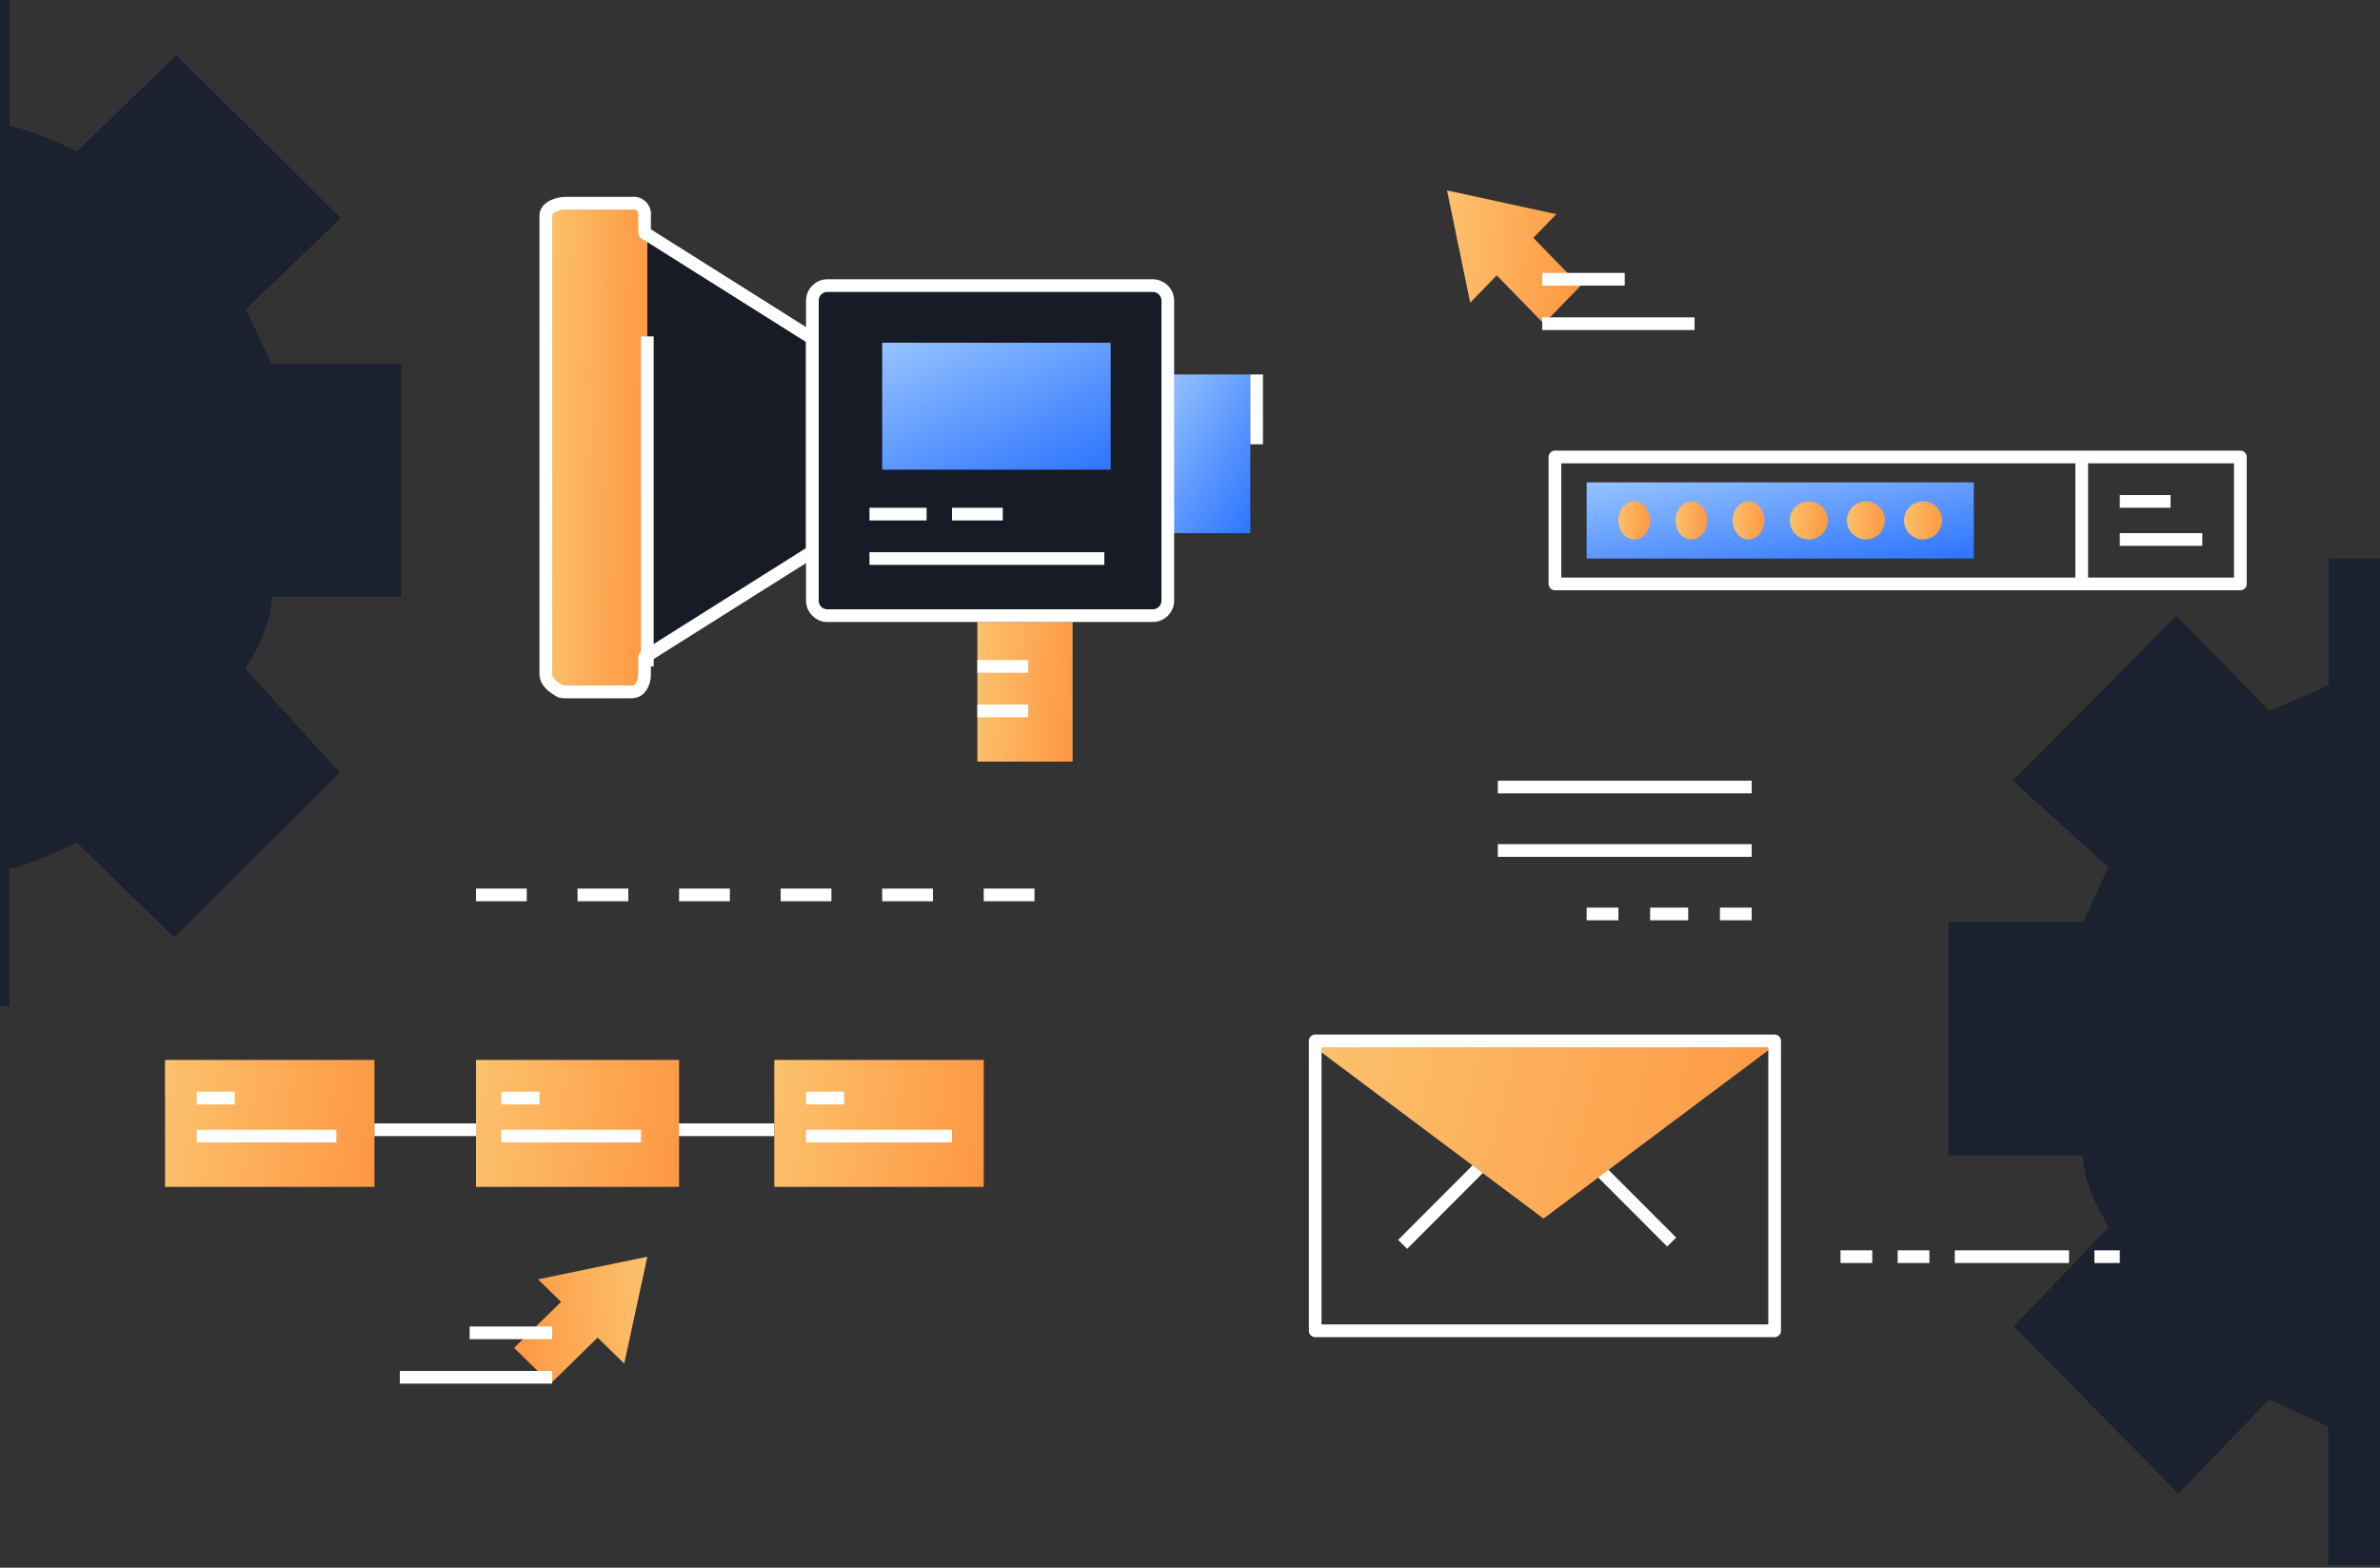 <svg width="375" height="247" viewBox="0 0 375 247" fill="none" xmlns="http://www.w3.org/2000/svg">
<rect x="0" y="0" width="375" height="247" fill="#333333" stroke="none"/>
<path d="M42.86 94.036H63.193V57.317H42.86C42.69 57.317 39.008 49.203 38.74 48.693L53.701 34.363L27.783 8.696L12.124 23.858C11.615 23.59 4.206 20.07 1.524 19.9V0H-35.119V19.9C-35.119 20.07 -43.913 23.76 -44.423 24.028L-59.062 9.027L-84.847 34.999L-69.805 48.657C-70.073 49.167 -73.675 57.281 -73.845 57.281H-95V94H-73.845C-73.675 99.374 -69.993 104.819 -69.725 105.32L-84.686 120.984L-58.768 147.332L-44.468 132.501C-43.958 132.77 -35.164 136.63 -35.164 136.8V158.518H1.48V136.836C4.161 136.665 11.57 132.976 12.08 132.707L27.443 147.699L53.558 121.727L38.677 105.383C38.919 104.854 42.69 99.409 42.86 94.036Z" fill="#1C212F"/>
<path d="M444.86 182.036H465.193V145.317H444.86C444.69 145.317 441.008 137.203 440.74 136.693L455.701 122.363L429.783 96.696L414.124 111.858C413.615 111.59 406.206 108.07 403.524 107.9V88H366.881V107.9C366.881 108.07 358.086 111.76 357.577 112.028L342.937 97.027L317.153 122.999L332.195 136.657C331.927 137.167 328.325 145.281 328.155 145.281H307V182H328.155C328.325 187.374 332.007 192.819 332.275 193.32L317.314 208.984L343.232 235.332L357.532 220.501C358.042 220.77 366.836 224.63 366.836 224.8V246.518H403.48V224.836C406.161 224.665 413.57 220.976 414.08 220.707L429.443 235.699L455.558 209.727L440.677 193.383C440.919 192.854 444.69 187.409 444.86 182.036Z" fill="#1C212F"/>
<path d="M88.462 32.003H99.538C100.901 32.003 102 31.877 102 33.185V106.455C102 107.763 100.901 110 99.538 110H88.462C87.1 110 86 107.763 86 106.455V33.185C86 31.877 87.1 32.003 88.462 32.003Z" fill="url(#paint0_linear)"/>
<path d="M129 52.678V86.314L102 103V36L129 52.678Z" fill="#171B26"/>
<path d="M181.66 45H131.34C130.048 45 129 46.058 129 47.364V94.636C129 95.942 130.048 97 131.34 97H181.66C182.952 97 184 95.942 184 94.636V47.364C184 46.058 182.952 45 181.66 45Z" fill="#171B26"/>
<path d="M197 59H184V84H197V59Z" fill="url(#paint1_linear)"/>
<path d="M169 98H154V120H169V98Z" fill="url(#paint2_linear)"/>
<path d="M102 105V53" stroke="white" stroke-width="2" stroke-linejoin="round"/>
<path d="M86 33.96V106.278C86 107.569 87.82 109 89.111 109H99.611C100.902 109 101.556 107.569 101.556 106.278V103.557L128 86.908V53.338L101.556 36.682V33.96C101.592 33.696 101.566 33.428 101.481 33.175C101.396 32.923 101.254 32.694 101.066 32.506C100.877 32.317 100.648 32.175 100.396 32.09C100.143 32.005 99.875 31.98 99.611 32.016H89.111C87.82 32.016 86 32.669 86 33.96Z" stroke="white" stroke-width="2" stroke-linejoin="round"/>
<path d="M181.634 45H130.366C129.059 45 128 46.058 128 47.364V94.636C128 95.942 129.059 97 130.366 97H181.634C182.941 97 184 95.942 184 94.636V47.364C184 46.058 182.941 45 181.634 45Z" stroke="white" stroke-width="2" stroke-linejoin="round"/>
<path d="M154 105H162" stroke="white" stroke-width="2" stroke-linejoin="round"/>
<path d="M154 112H162" stroke="white" stroke-width="2" stroke-linejoin="round"/>
<path d="M175 54H139V74H175V54Z" fill="url(#paint3_linear)"/>
<path d="M137 81H146" stroke="white" stroke-width="2" stroke-linejoin="round"/>
<path d="M137 88H174" stroke="white" stroke-width="2" stroke-linejoin="round"/>
<path d="M150 81H158" stroke="white" stroke-width="2" stroke-linejoin="round"/>
<path d="M198 59V70" stroke="white" stroke-width="2" stroke-linejoin="round"/>
<path d="M228 30L231.646 47.693L235.835 43.389L243.244 51L249 45.079L241.599 37.475L245.222 33.746L228 30Z" fill="url(#paint4_linear)"/>
<path d="M102 198L98.354 214.85L94.165 210.751L86.756 218L81 212.361L88.409 205.12L84.778 201.567L102 198Z" fill="url(#paint5_linear)"/>
<path d="M59 167H26V187H59V167Z" fill="url(#paint6_linear)"/>
<path d="M59 178H122" stroke="white" stroke-width="2" stroke-linejoin="round"/>
<path d="M31 173H37" stroke="white" stroke-width="2" stroke-linejoin="round"/>
<path d="M31 179H53" stroke="white" stroke-width="2" stroke-linejoin="round"/>
<path d="M155 167H122V187H155V167Z" fill="url(#paint7_linear)"/>
<path d="M127 173H133" stroke="white" stroke-width="2" stroke-linejoin="round"/>
<path d="M127 179H150" stroke="white" stroke-width="2" stroke-linejoin="round"/>
<path d="M107 167H75V187H107V167Z" fill="url(#paint8_linear)"/>
<path d="M79 173H85" stroke="white" stroke-width="2" stroke-linejoin="round"/>
<path d="M79 179H101" stroke="white" stroke-width="2" stroke-linejoin="round"/>
<path d="M276 144H271" stroke="white" stroke-width="2" stroke-linejoin="round"/>
<path d="M276 134H236" stroke="white" stroke-width="2" stroke-linejoin="round"/>
<path d="M276 124H236" stroke="white" stroke-width="2" stroke-linejoin="round"/>
<path d="M266 144H260" stroke="white" stroke-width="2" stroke-linejoin="round"/>
<path d="M255 144H250" stroke="white" stroke-width="2" stroke-linejoin="round"/>
<path d="M290 198H295" stroke="white" stroke-width="2" stroke-linejoin="round"/>
<path d="M299 198H304" stroke="white" stroke-width="2" stroke-linejoin="round"/>
<path d="M308 198H326" stroke="white" stroke-width="2" stroke-linejoin="round"/>
<path d="M330 198H334" stroke="white" stroke-width="2" stroke-linejoin="round"/>
<path d="M75 141H163" stroke="white" stroke-width="2" stroke-linejoin="round" stroke-dasharray="8 8"/>
<path d="M243 51H267" stroke="white" stroke-width="2" stroke-linejoin="round"/>
<path d="M243 44H256" stroke="white" stroke-width="2" stroke-linejoin="round"/>
<path d="M87 217H63" stroke="white" stroke-width="2" stroke-linejoin="round"/>
<path d="M87 210H74" stroke="white" stroke-width="2" stroke-linejoin="round"/>
<path d="M234.679 182.36L221.005 196.062" stroke="white" stroke-width="2" stroke-linejoin="round"/>
<path d="M250.713 182.996L263.395 195.695" stroke="white" stroke-width="2" stroke-linejoin="round"/>
<path d="M243.197 191.996L207 164.896H279.393L243.197 191.996Z" fill="url(#paint9_linear)"/>
<path d="M279.617 164H207.224V209.675H279.617V164Z" stroke="white" stroke-width="2" stroke-linejoin="round"/>
<path d="M353 72H245V92H353V72Z" stroke="white" stroke-width="2" stroke-linejoin="round"/>
<path d="M328 72V92" stroke="white" stroke-width="2" stroke-linejoin="round"/>
<path d="M311 76H250V88H311V76Z" fill="url(#paint10_linear)"/>
<path d="M260 82C260 82.593 259.853 83.173 259.579 83.667C259.304 84.16 258.914 84.545 258.457 84.772C258 84.999 257.497 85.058 257.012 84.942C256.527 84.827 256.082 84.541 255.732 84.121C255.383 83.702 255.144 83.167 255.048 82.585C254.952 82.003 255.001 81.4 255.19 80.852C255.38 80.304 255.7 79.835 256.111 79.506C256.522 79.176 257.006 79 257.5 79C257.828 78.999 258.154 79.076 258.458 79.227C258.761 79.377 259.037 79.598 259.269 79.877C259.502 80.155 259.686 80.487 259.811 80.851C259.937 81.215 260.001 81.606 260 82Z" fill="url(#paint11_linear)"/>
<path d="M269 82C269 82.593 268.853 83.173 268.579 83.667C268.304 84.16 267.914 84.545 267.457 84.772C267 84.999 266.497 85.058 266.012 84.942C265.527 84.827 265.082 84.541 264.732 84.121C264.383 83.702 264.144 83.167 264.048 82.585C263.952 82.003 264.001 81.4 264.19 80.852C264.38 80.304 264.7 79.835 265.111 79.506C265.522 79.176 266.006 79 266.5 79C267.163 79 267.799 79.316 268.268 79.879C268.737 80.441 269 81.204 269 82Z" fill="url(#paint12_linear)"/>
<path d="M278 81.993C278.001 82.587 277.855 83.168 277.581 83.662C277.307 84.156 276.917 84.542 276.461 84.77C276.004 84.998 275.501 85.058 275.016 84.943C274.53 84.828 274.084 84.543 273.734 84.124C273.384 83.704 273.145 83.17 273.048 82.588C272.952 82.006 273.001 81.402 273.19 80.853C273.379 80.305 273.699 79.836 274.11 79.506C274.522 79.176 275.005 79 275.5 79C275.828 78.999 276.153 79.076 276.456 79.226C276.76 79.376 277.035 79.596 277.267 79.874C277.5 80.152 277.684 80.483 277.81 80.846C277.935 81.21 278 81.6 278 81.993Z" fill="url(#paint13_linear)"/>
<path d="M288 82C288 82.593 287.824 83.173 287.494 83.667C287.165 84.16 286.696 84.545 286.148 84.772C285.6 84.999 284.997 85.058 284.415 84.942C283.833 84.827 283.298 84.541 282.879 84.121C282.459 83.702 282.173 83.167 282.058 82.585C281.942 82.003 282.001 81.4 282.228 80.852C282.455 80.304 282.84 79.835 283.333 79.506C283.827 79.176 284.407 79 285 79C285.394 78.999 285.785 79.076 286.149 79.227C286.513 79.377 286.845 79.598 287.123 79.877C287.402 80.155 287.623 80.487 287.773 80.851C287.924 81.215 288.001 81.606 288 82Z" fill="url(#paint14_linear)"/>
<path d="M297 82C297 82.592 296.825 83.171 296.496 83.664C296.168 84.157 295.701 84.541 295.154 84.769C294.608 84.997 294.006 85.058 293.425 84.944C292.843 84.831 292.309 84.548 291.888 84.131C291.468 83.714 291.18 83.182 291.061 82.602C290.942 82.022 290.998 81.419 291.221 80.871C291.444 80.322 291.824 79.852 292.314 79.519C292.803 79.186 293.381 79.005 293.973 79C294.369 78.996 294.762 79.072 295.129 79.221C295.496 79.37 295.83 79.59 296.112 79.869C296.393 80.148 296.617 80.48 296.769 80.846C296.922 81.212 297 81.604 297 82Z" fill="url(#paint15_linear)"/>
<path d="M306 81.993C306.001 82.587 305.827 83.168 305.498 83.662C305.169 84.156 304.701 84.542 304.153 84.77C303.605 84.998 303.001 85.058 302.419 84.943C301.836 84.828 301.301 84.543 300.881 84.124C300.461 83.704 300.174 83.17 300.058 82.588C299.942 82.006 300.001 81.402 300.228 80.853C300.455 80.305 300.839 79.836 301.333 79.506C301.826 79.176 302.406 79 303 79C303.394 78.999 303.784 79.076 304.148 79.226C304.511 79.376 304.842 79.596 305.121 79.874C305.4 80.152 305.621 80.483 305.771 80.846C305.922 81.21 306 81.6 306 81.993Z" fill="url(#paint16_linear)"/>
<path d="M334 79H342" stroke="white" stroke-width="2" stroke-linejoin="round"/>
<path d="M334 85H347" stroke="white" stroke-width="2" stroke-linejoin="round"/>
<defs>
<linearGradient id="paint0_linear" x1="106.412" y1="126.467" x2="82.924" y2="126.037" gradientUnits="userSpaceOnUse">
<stop stop-color="#FF8B37"/>
<stop offset="1" stop-color="#FBC570"/>
</linearGradient>
<linearGradient id="paint1_linear" x1="197" y1="86.5" x2="174.612" y2="72.967" gradientUnits="userSpaceOnUse">
<stop stop-color="#276FFF"/>
<stop offset="1" stop-color="#99C5FF"/>
</linearGradient>
<linearGradient id="paint2_linear" x1="173.136" y1="124.644" x2="151.19" y2="123.312" gradientUnits="userSpaceOnUse">
<stop stop-color="#FF8B37"/>
<stop offset="1" stop-color="#FBC570"/>
</linearGradient>
<linearGradient id="paint3_linear" x1="175" y1="76" x2="159.261" y2="43.067" gradientUnits="userSpaceOnUse">
<stop stop-color="#276FFF"/>
<stop offset="1" stop-color="#99C5FF"/>
</linearGradient>
<linearGradient id="paint4_linear" x1="254.791" y1="55.433" x2="224.195" y2="52.708" gradientUnits="userSpaceOnUse">
<stop stop-color="#FF8B37"/>
<stop offset="1" stop-color="#FBC570"/>
</linearGradient>
<linearGradient id="paint5_linear" x1="75.209" y1="222.222" x2="105.78" y2="219.363" gradientUnits="userSpaceOnUse">
<stop stop-color="#FF8B37"/>
<stop offset="1" stop-color="#FBC570"/>
</linearGradient>
<linearGradient id="paint6_linear" x1="68.1" y1="191.222" x2="20.665" y2="184.25" gradientUnits="userSpaceOnUse">
<stop stop-color="#FF8B37"/>
<stop offset="1" stop-color="#FBC570"/>
</linearGradient>
<linearGradient id="paint7_linear" x1="164.1" y1="191.222" x2="116.665" y2="184.25" gradientUnits="userSpaceOnUse">
<stop stop-color="#FF8B37"/>
<stop offset="1" stop-color="#FBC570"/>
</linearGradient>
<linearGradient id="paint8_linear" x1="115.824" y1="191.222" x2="69.768" y2="184.658" gradientUnits="userSpaceOnUse">
<stop stop-color="#FF8B37"/>
<stop offset="1" stop-color="#FBC570"/>
</linearGradient>
<linearGradient id="paint9_linear" x1="299.356" y1="197.717" x2="198.745" y2="173.775" gradientUnits="userSpaceOnUse">
<stop stop-color="#FF8B37"/>
<stop offset="1" stop-color="#FBC570"/>
</linearGradient>
<linearGradient id="paint10_linear" x1="311" y1="89.2" x2="307.007" y2="65.603" gradientUnits="userSpaceOnUse">
<stop stop-color="#276FFF"/>
<stop offset="1" stop-color="#99C5FF"/>
</linearGradient>
<linearGradient id="paint11_linear" x1="261.379" y1="86.267" x2="254.077" y2="85.725" gradientUnits="userSpaceOnUse">
<stop stop-color="#FF8B37"/>
<stop offset="1" stop-color="#FBC570"/>
</linearGradient>
<linearGradient id="paint12_linear" x1="270.379" y1="86.267" x2="263.077" y2="85.725" gradientUnits="userSpaceOnUse">
<stop stop-color="#FF8B37"/>
<stop offset="1" stop-color="#FBC570"/>
</linearGradient>
<linearGradient id="paint13_linear" x1="279.379" y1="86.267" x2="272.077" y2="85.725" gradientUnits="userSpaceOnUse">
<stop stop-color="#FF8B37"/>
<stop offset="1" stop-color="#FBC570"/>
</linearGradient>
<linearGradient id="paint14_linear" x1="289.655" y1="86.267" x2="280.913" y2="85.488" gradientUnits="userSpaceOnUse">
<stop stop-color="#FF8B37"/>
<stop offset="1" stop-color="#FBC570"/>
</linearGradient>
<linearGradient id="paint15_linear" x1="298.655" y1="86.267" x2="289.913" y2="85.488" gradientUnits="userSpaceOnUse">
<stop stop-color="#FF8B37"/>
<stop offset="1" stop-color="#FBC570"/>
</linearGradient>
<linearGradient id="paint16_linear" x1="307.655" y1="86.267" x2="298.913" y2="85.488" gradientUnits="userSpaceOnUse">
<stop stop-color="#FF8B37"/>
<stop offset="1" stop-color="#FBC570"/>
</linearGradient>
</defs>
</svg>
